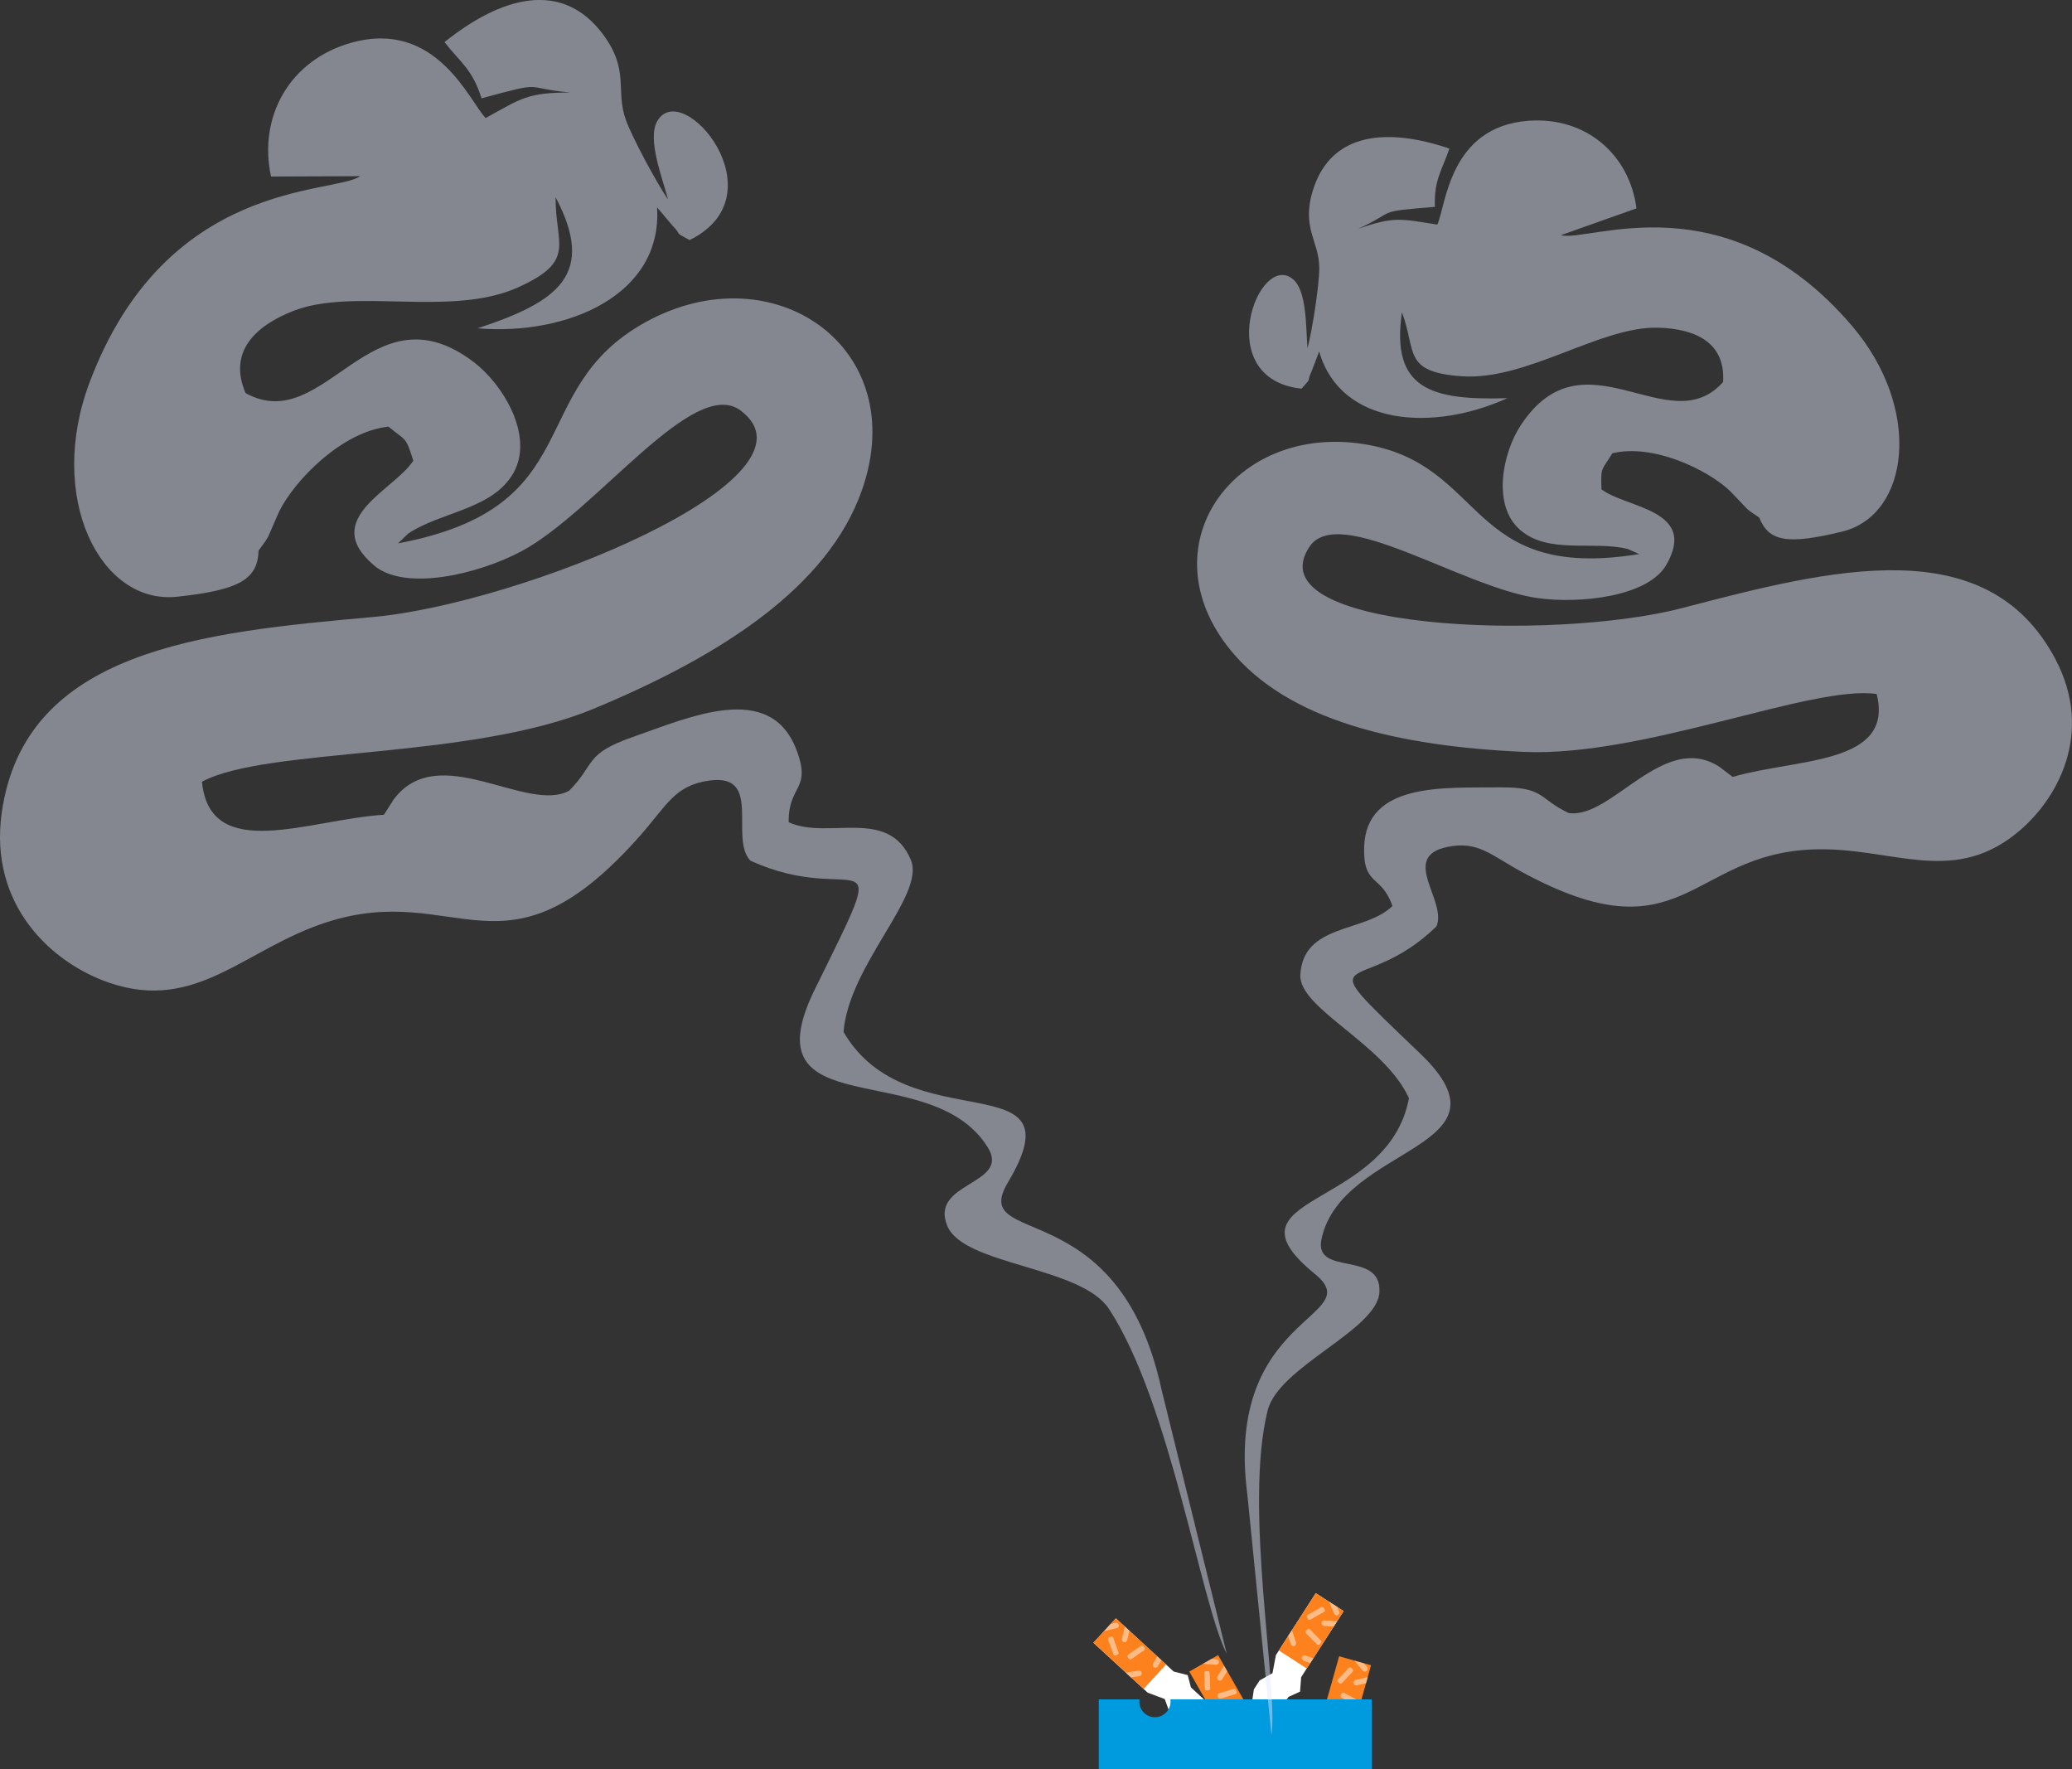 <?xml version="1.0" encoding="UTF-8"?>
<svg id="Vrstva_1" data-name="Vrstva 1" xmlns="http://www.w3.org/2000/svg" viewBox="0 0 1114.58 951.48">
  <rect x="0" y="0" width="1114.58" height="951.48" fill="#333333" stroke="none"/>
  <defs>
    <style>
      .cls-1, .cls-2 {
        fill: #fff;
      }

      .cls-3 {
        fill: #fd821d;
      }

      .cls-4 {
        fill: #e2e6fd;
      }

      .cls-4, .cls-5 {
        fill-rule: evenodd;
      }

      .cls-4, .cls-2 {
        opacity: .46;
      }

      .cls-5 {
        fill: #009ade;
      }
    </style>
  </defs>
  <g>
    <polygon class="cls-1" points="653.48 941.27 665.6 922.42 673.15 917.75 674.48 908.61 677.58 903.79 684.51 899.85 686.34 890.16 707.77 856.84 722.77 866.49 699.92 902.02 699.33 909.78 693.1 912.63 689.17 918.74 668.48 950.92 653.48 941.27"/>
    <rect class="cls-3" x="687" y="868.18" width="36.69" height="17.84" transform="translate(-413.88 996.01) rotate(-57.26)"/>
    <rect class="cls-2" x="702.66" y="866.24" width="10.35" height="2.96" rx="1" ry="1" transform="translate(-336.28 463.03) rotate(-29.61)"/>
    <path class="cls-2" d="M712.48,871.52c-.81-.05-1.52,.57-1.57,1.38-.05,.81,.57,1.52,1.38,1.57l5.13,.34,1.83-2.84-6.76-.44Z"/>
    <rect class="cls-2" x="701.35" y="878.89" width="10.35" height="2.96" rx="1" ry="1" transform="translate(838.49 -240.7) rotate(45.46)"/>
    <path class="cls-2" d="M702.23,890.37c-.76-.28-1.62,.12-1.89,.89-.28,.77,.12,1.62,.89,1.89l3.57,1.29,1.64-2.55-4.2-1.52Z"/>
    <path class="cls-2" d="M719.61,868.64c.75-.32,1.1-1.19,.78-1.94l-1.04-2.42-4.44-2.86,2.76,6.44c.32,.75,1.19,1.1,1.94,.78Z"/>
    <path class="cls-2" d="M697.18,883.37l-2.23-6.6-2.05,3.18,1.47,4.36c.26,.77,1.1,1.19,1.87,.93,.77-.26,1.19-1.1,.93-1.87Z"/>
    <polygon class="cls-1" points="662.06 951.48 645.56 936.3 642.25 928.06 633.48 925.19 629.26 921.31 626.57 913.8 617.34 910.33 588.18 883.51 600.26 870.39 631.35 898.99 638.9 900.91 640.64 907.53 645.98 912.45 674.14 938.35 662.06 951.48"/>
    <rect class="cls-3" x="598.8" y="871.03" width="17.84" height="36.69" transform="translate(-458.26 734.5) rotate(-47.39)"/>
    <rect class="cls-2" x="593.73" y="883.83" width="10.35" height="2.96" rx="1" ry="1" transform="translate(-32.13 1748.02) rotate(-109.74)"/>
    <path class="cls-2" d="M603.46,881.38c-.19,.79,.3,1.59,1.09,1.79,.79,.19,1.59-.3,1.79-1.09l1.21-4.99-2.49-2.29-1.6,6.59Z"/>
    <rect class="cls-2" x="605.97" y="887.3" width="10.35" height="2.96" rx="1" ry="1" transform="translate(-397.04 505.41) rotate(-34.67)"/>
    <path class="cls-2" d="M620.27,894.71c-.4,.71-.16,1.61,.55,2.02,.71,.4,1.61,.16,2.02-.55l1.88-3.29-2.23-2.05-2.22,3.88Z"/>
    <path class="cls-2" d="M601.84,873.87c-.19-.79-.99-1.29-1.78-1.1l-2.56,.61-3.58,3.89,6.82-1.62c.79-.19,1.29-.99,1.1-1.78Z"/>
    <path class="cls-2" d="M612.51,898.49l-6.89,1.06,2.79,2.56,4.55-.7c.8-.12,1.36-.88,1.24-1.69-.12-.8-.88-1.36-1.69-1.24Z"/>
    <g>
      <rect class="cls-3" x="647.66" y="892.2" width="17.84" height="36.69" transform="translate(-365.11 445.42) rotate(-29.73)"/>
      <rect class="cls-2" x="644.23" y="902.52" width="10.35" height="2.96" rx="1" ry="1" transform="translate(-230.46 1585.75) rotate(-92.08)"/>
      <path class="cls-2" d="M654.93,901.64c-.42,.7-.2,1.61,.5,2.03,.7,.42,1.61,.2,2.03-.5l2.67-4.39-1.68-2.94-3.52,5.79Z"/>
      <rect class="cls-2" x="654.85" y="909.53" width="10.35" height="2.96" rx="1" ry="1" transform="translate(-237.59 232.88) rotate(-17.01)"/>
      <path class="cls-2" d="M666.91,919.44c-.6,.55-.64,1.49-.09,2.09,.55,.6,1.49,.64,2.09,.09l2.79-2.56-1.5-2.63-3.29,3.02Z"/>
      <path class="cls-2" d="M655.67,893.99c.06-.81-.55-1.52-1.36-1.59l-2.62-.2-4.59,2.62,6.99,.53c.81,.06,1.52-.55,1.59-1.36Z"/>
      <path class="cls-2" d="M658.37,920.68l-6.88-1.08,1.88,3.29,4.55,.71c.8,.13,1.56-.43,1.69-1.23,.13-.8-.43-1.56-1.23-1.69Z"/>
    </g>
    <g>
      <rect class="cls-3" x="705.66" y="902.01" width="36.69" height="17.84" transform="translate(-349.13 1360.79) rotate(-74.27)"/>
      <rect class="cls-2" x="718.46" y="899.76" width="10.35" height="2.96" rx="1" ry="1" transform="translate(-428.4 808.09) rotate(-46.62)"/>
      <path class="cls-2" d="M729.2,903.52c-.79,.19-1.29,.99-1.1,1.78,.19,.79,.99,1.29,1.78,1.1l5-1.18,.92-3.26-6.6,1.56Z"/>
      <rect class="cls-2" x="720.91" y="912.24" width="10.35" height="2.96" rx="1" ry="1" transform="translate(523.08 -235.57) rotate(28.46)"/>
      <path class="cls-2" d="M724.91,924.54c-.81-.04-1.51,.59-1.55,1.4-.04,.81,.59,1.51,1.4,1.55l3.79,.19,.82-2.92-4.46-.23Z"/>
      <path class="cls-2" d="M735.17,898.68c.62-.53,.7-1.46,.17-2.08l-1.7-2.01-5.08-1.43,4.52,5.35c.53,.62,1.46,.7,2.08,.17Z"/>
      <path class="cls-2" d="M718.03,919.33l-4.06-5.66-1.03,3.64,2.68,3.74c.47,.66,1.4,.81,2.06,.34,.66-.47,.81-1.4,.34-2.06Z"/>
    </g>
    <path class="cls-5" d="M591.06,913.97h21.87c-.05,.39-.08,.78-.08,1.18,0,4.64,3.76,8.41,8.41,8.41s8.41-3.76,8.41-8.41c0-.4-.03-.8-.08-1.18h108.27v37.51h-146.8v-37.51Z"/>
  </g>
  <path class="cls-4" d="M139.13,296.07l3.54-4.86c.3-.52,1.21-1.87,1.56-2.52l5.89-13.5c8.47-17.11,33.94-43.1,58.84-45.74,9.42,7.85,9.23,4.99,13.35,18.3-9.87,15.67-50.66,31.22-21.14,56.32,16.78,14.27,56.51,4.59,79.28-7.56,40.32-21.52,92.66-94.62,117.92-75.73,48.5,36.25-118.27,103.98-197.99,111.09C108.93,340.01,13.23,349.42,.92,437.19c-6.96,49.65,26.84,80.77,57.94,91.39,46.98,16.04,72.9-18.47,117-32.63,70.64-22.69,95.51,36.18,168.64-46.71,14.22-16.11,18.39-26.83,37.03-29.44,28.89-4.04,10.67,30.8,22.06,43.03,57.89,26.62,78.53-19.73,34.78,69.12-36.86,74.88,62.46,35.63,93.03,85.22,12.42,20.14-31.84,18.47-21.78,42.26,8.95,21.17,71.87,21.6,86.93,44.56,33.12,50.51,49.44,158.59,63.36,185.5l-35.06-142.02c-23.2-107.52-104.02-75.68-82.69-111.47,39.39-66.1-53.81-21.25-88.4-81.02,2.93-36.17,44.12-73.52,36.23-92.45-11.99-28.78-44.7-10.62-65.73-20.31-.35-20.31,12.66-17.07,4.02-39.32-14.26-36.76-57.62-17.07-87.66-6.61-26.49,9.23-19.98,14.27-34.4,28.93-22.82,12.57-70.24-27.52-94.39,4.65l-5.33,8.33c-39.76,2.39-93.56,26.35-97.85-17.77,34.46-18.62,143.97-11.56,210.59-39.2,69.41-28.8,126.08-65.71,144.35-117.42,27.11-76.7-47.36-128.64-116.39-90.52-65.87,36.38-29.36,99.49-133.09,118.94l5.5-5.28c17.66-11.81,45.57-12.93,56.65-32.7,11.08-19.78-5.54-47.51-21.61-59.66-55.19-41.72-79.74,40.5-122.54,16.83-9.52-22.2,5.21-36.14,25.6-44.17,32.39-12.75,84.78,3.48,120.65-12.56,32.29-14.44,20.18-23.34,20.55-48.55,21.75,41.37,1.62,56.11-42.05,70.44,48.61,4.03,99.62-18.07,96.59-65.04l8.37,9.89c5.7,5.78-.11,2.7,9.1,7.69,49.6-24.31-4.3-88.17-17.53-63.69-5.19,9.6,2.86,30.12,5.98,41.89-5.66-8.2-19.05-32.71-22.74-42.95-5.65-15.7,2.17-26.56-12.3-45.95-22.12-29.62-54.93-20.11-85.24,4.24,9.08,11.45,14.95,14.59,19.95,30.22,35.3-9.58,21.4-5.55,47.65-3.14-22.92,.08-26.1,3.04-45.44,13.74-8.6-8.74-26.37-53.39-72.34-40.48-33.31,9.36-50.06,39.97-43.12,71.93l47.95-.18c-14.12,9.96-104.26,1.18-145.52,110.81-23.38,62.13,5.76,119.76,46.95,115.38,34.08-3.63,43.4-9.52,43.93-24.89"/>
  <path class="cls-4" d="M946.37,278.37l-4.45-2.99c-.41-.35-1.58-1.2-2.08-1.64l-9.04-9.51c-12.31-11.75-41.66-25.78-63.52-20.43-5.62,9.43-6.31,6.98-5.8,19.37,13.06,10.12,52.24,10.76,34.8,40.73-9.91,17.04-46.44,21-69.34,17.74-40.58-5.78-106.81-51.07-122.52-27.6-30.15,45.07,131.29,51.14,200.88,32.89,79.83-20.94,163.61-42.12,200.39,27.62,20.8,39.44,1.54,75.76-21.58,94.09-34.93,27.69-67.22,6.67-108.79,8.2-66.58,2.45-69.94,59.28-156.71,12.1-16.87-9.17-23.62-16.88-40.18-13.4-25.66,5.39,.23,29.02-5.74,42.72-40.98,39.86-72.37,7.32-8.67,68.42,53.67,51.49-42.14,48.79-53.12,99.58-4.46,20.63,32.49,5.8,31.12,28.76-1.22,20.44-54.32,39.9-60.16,63.69-12.85,52.33,5.8,147.76,2.1,174.52l-12.99-129.53c-12.66-97.04,65.28-94.93,36.48-118.41-53.18-43.37,39.14-34.12,50.46-94.66-13.34-29.39-59.41-48.15-58.42-66.39,1.5-27.73,34.63-22.46,49.52-36.95-5.8-17.11-15.84-10.45-15.21-31.69,1.03-35.1,43.63-31.78,72.18-32.14,25.19-.32,21.19,5.88,37.79,13.78,23.08,3.6,51.16-44.36,81.26-24.76l7.01,5.36c34.35-10.07,87.07-6.35,77.46-44.58-34.75-5.12-125.28,34.03-189.95,31.12-67.37-3.04-126.41-16.73-157.4-54.46-45.97-55.97,1.44-122.06,71.29-111.1,66.66,10.46,54.72,74.36,148.33,59.16l-6.24-2.75c-18.49-4.52-42.44,3.01-57.75-10.18-15.32-13.2-9.58-41.46,.37-56.5,34.17-51.68,79.63,9.7,108.74-23.11,1.38-21.47-15.26-28.67-34.93-29.2-31.23-.84-70.69,28.65-105.85,26.11-31.66-2.28-24.09-13.41-31.97-34.4-5.98,41.23,15.48,47.46,56.73,46.19-39.92,18.13-89.71,15.12-101.26-25.12l-4.11,10.82c-3.09,6.57,.91,2.23-5.39,9.2-49.27-5.29-22.84-75.11-4.3-58.63,7.27,6.46,6.63,26.08,7.52,36.88,2.32-8.58,6.3-33.17,6.34-42.86,.07-14.86-9.82-21.57-3.39-42.2,9.82-31.51,40.44-33.51,73.39-22.33-4.24,12.34-8.27,16.75-7.81,31.35-32.75,2.7-19.78,1.85-41.26,11.84,19.42-6.89,22.99-5.37,42.57-2.3,4.65-9.93,6.27-52.69,49.05-55.84,31-2.28,54.36,18.26,58.09,47.12l-40.63,14.41c14.94,4.05,88.57-30.66,156.4,48.58,38.44,44.91,31.1,102-5.08,110.83-29.92,7.31-39.58,5.2-44.65-7.5"/>
</svg>